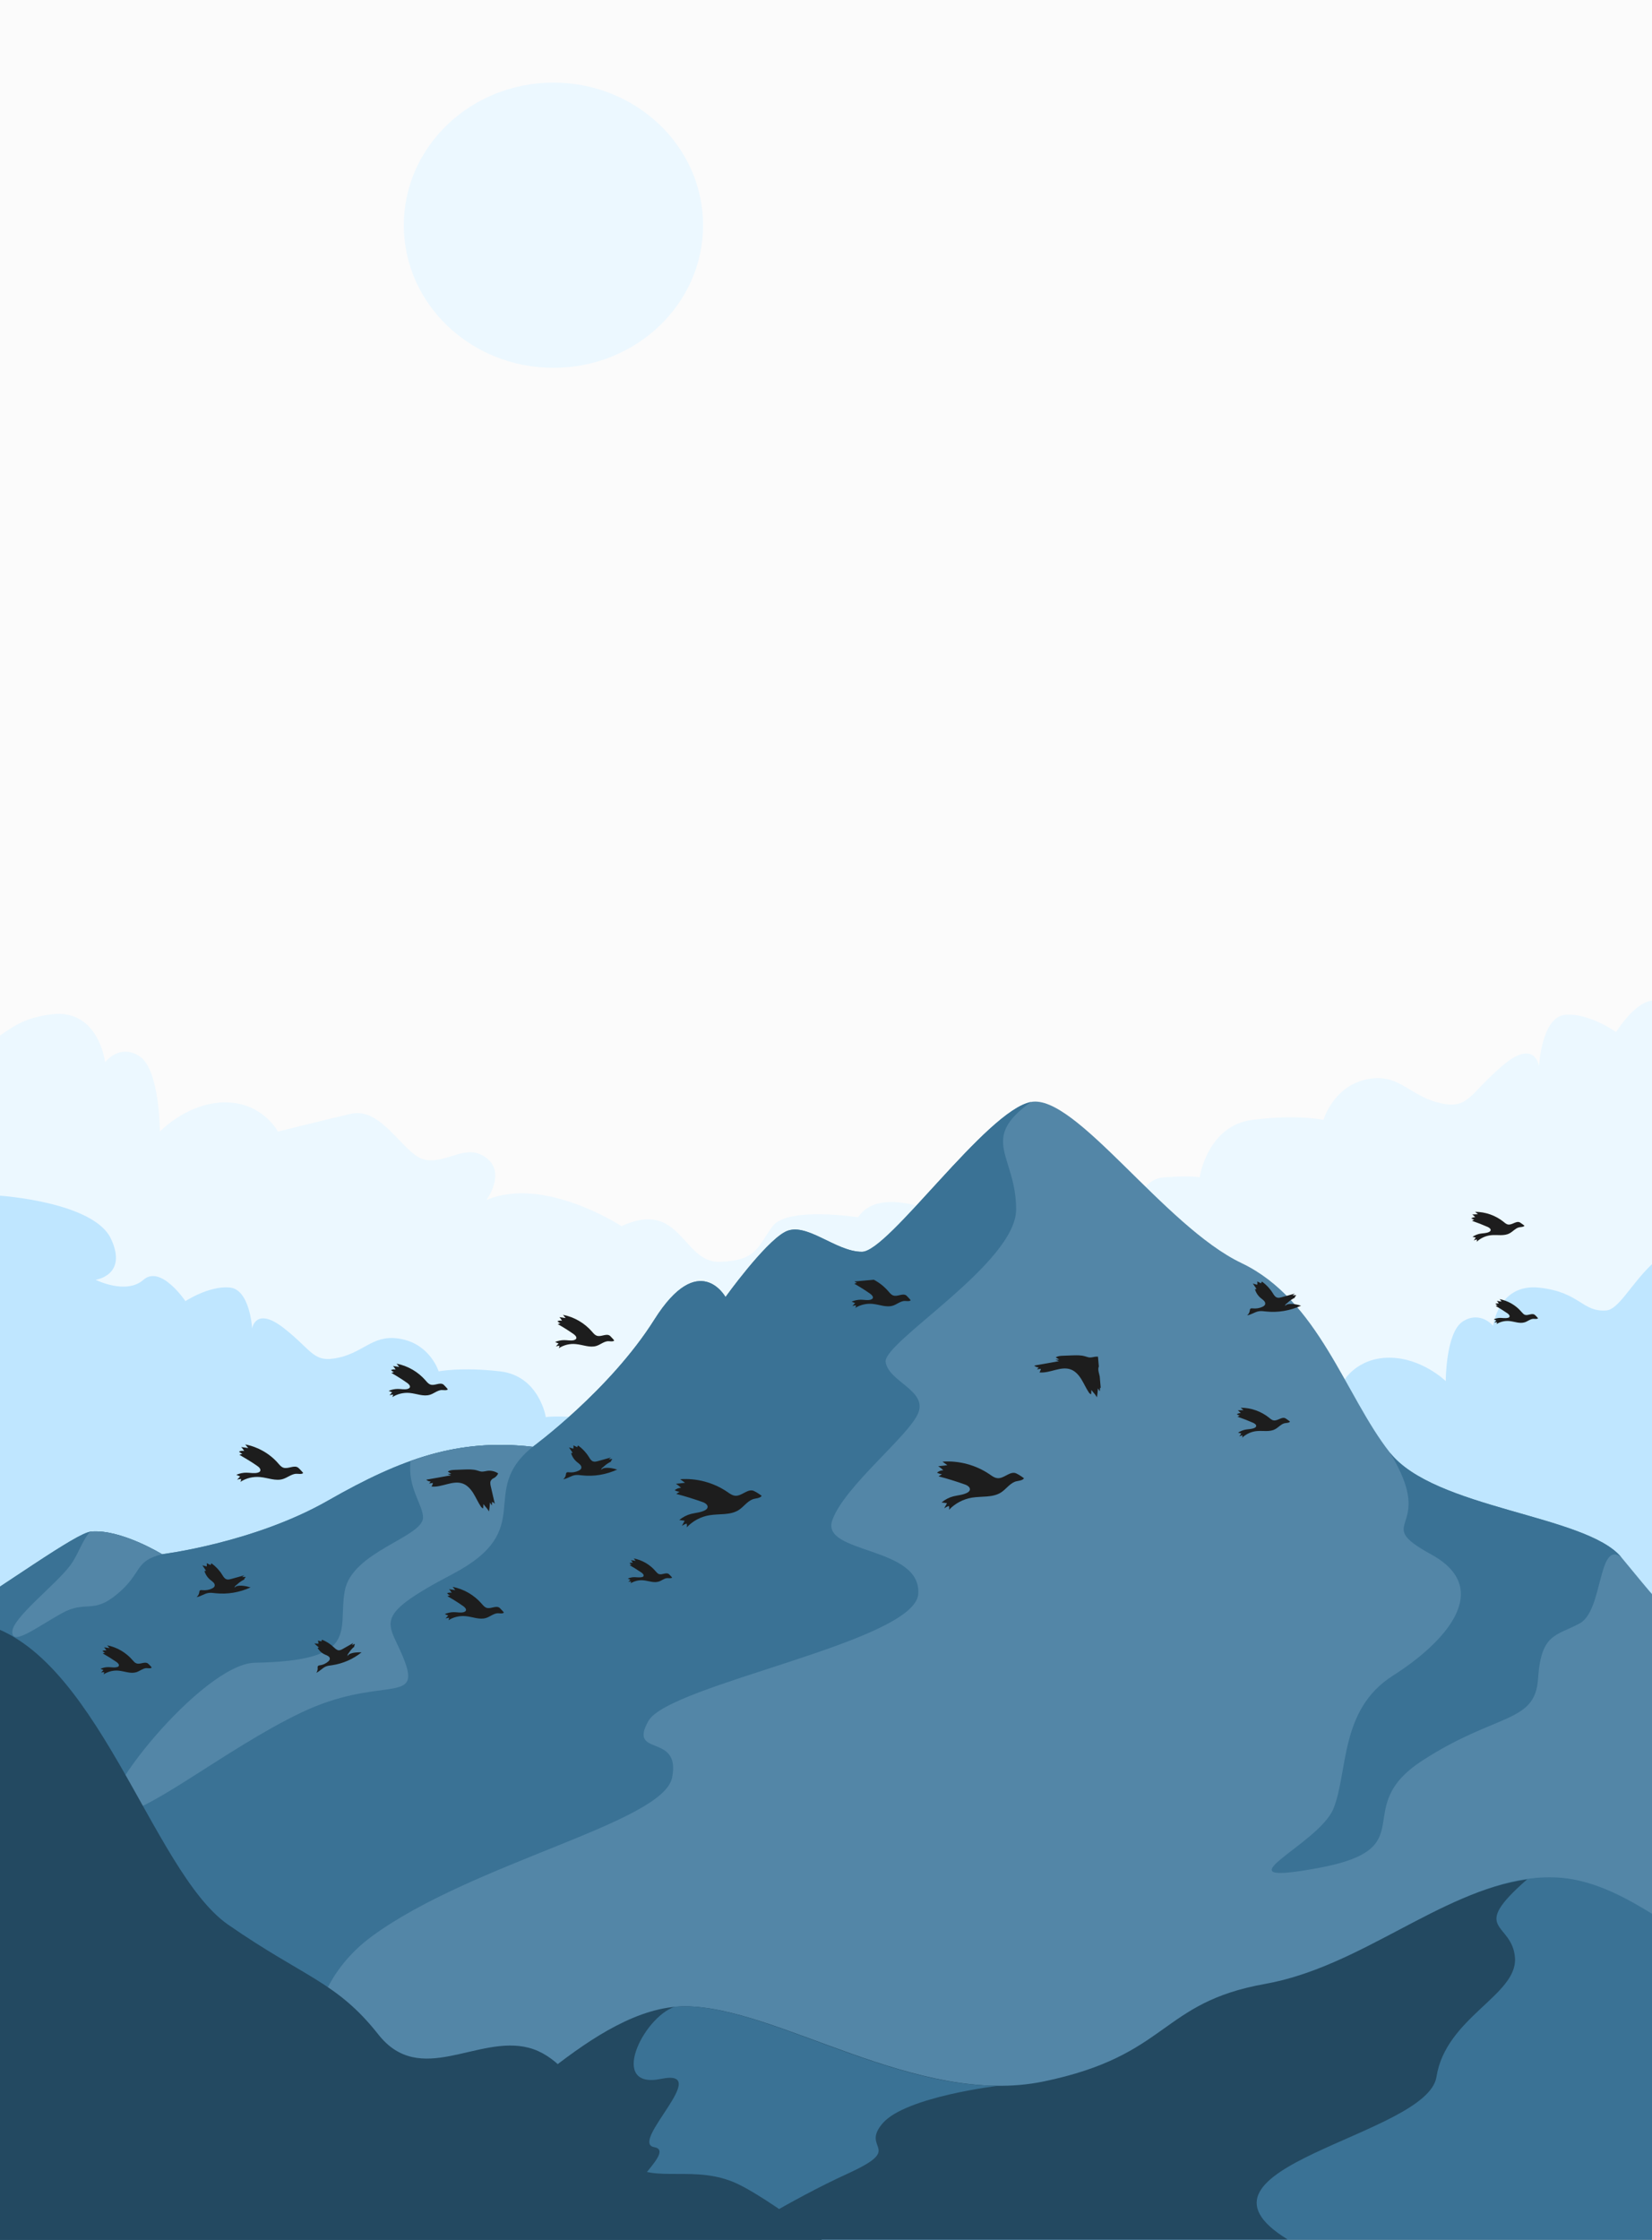 <svg width="720" height="976" viewBox="0 0 720 976" fill="none" xmlns="http://www.w3.org/2000/svg">
<rect x="0" y="0" width="720" height="976" fill="#333333" stroke="none"/>
<g clip-path="url(#clip0)">
<rect width="720" height="976" fill="#FBFBFB"/>
<path d="M797.719 392C797.719 392 750.649 395.442 741.892 415.468C733.135 435.494 749.555 437.997 749.555 437.997C749.555 437.997 734.23 446.341 725.472 437.997C716.715 429.653 704.346 449.679 704.346 449.679C704.346 449.679 692.633 441.335 682.234 442.169C671.835 443.004 670.74 464.594 670.74 464.594C670.74 464.594 669.098 452.078 654.539 464.594C639.98 477.11 639.98 483.785 626.845 480.448C613.709 477.11 609.33 467.097 595.1 470.435C580.869 473.773 576.819 487.958 576.819 487.958C576.819 487.958 565.544 485.454 545.841 487.958C526.137 490.461 522.853 512.99 522.853 512.99C522.853 512.99 519.569 512.156 507.528 512.99C495.487 513.824 496.581 528.114 490.013 534.267C483.446 540.421 459.363 552.625 447.322 549.808C435.281 546.992 428.713 528.114 421.051 534.267C421.051 534.267 385.255 513.407 373.981 530.408C373.981 530.408 343.33 525.61 336.763 534.267C330.195 542.924 330.195 549.287 313.775 549.808C297.355 550.434 296.917 522.273 270.865 534.267C270.865 534.267 237.149 512.156 211.973 522.899C211.973 522.899 220.73 511.217 211.973 504.541C203.215 497.866 195.115 507.045 185.482 505.376C175.849 503.707 166.873 482.012 152.752 485.35C138.631 488.688 121.117 493.068 121.117 493.068C121.117 493.068 114.549 480.344 98.129 480.344C81.709 480.344 69.668 493.068 69.668 493.068C69.668 493.068 69.668 466.158 60.911 460.318C52.154 454.477 45.805 462.821 45.805 462.821C45.805 462.821 43.068 439.457 22.489 441.96C1.909 444.464 1.143 455.311 -11.117 454.477C-23.267 453.747 -36.403 399.614 -78 424.646V619.378H797.719V392Z" fill="#ECF8FF"/>
<path d="M0 521C0 521 40.737 523.708 48.316 539.686C55.895 555.664 41.685 557.649 41.685 557.649C41.685 557.649 54.948 564.329 62.527 557.649C70.106 550.969 80.812 566.947 80.812 566.947C80.812 566.947 90.949 560.267 99.949 560.989C108.949 561.621 109.896 578.863 109.896 578.863C109.896 578.863 111.317 568.933 123.918 578.863C136.518 588.792 136.518 594.118 147.886 591.501C159.255 588.883 163.044 580.849 175.36 583.557C187.676 586.175 191.182 597.549 191.182 597.549C191.182 597.549 200.94 595.563 217.993 597.549C235.045 599.535 237.888 617.498 237.888 617.498C237.888 617.498 240.73 616.866 251.151 617.498C261.572 618.13 260.625 629.594 266.309 634.559C271.993 639.434 292.836 649.183 303.257 647.016C313.678 644.85 319.362 629.685 325.994 634.559C325.994 634.559 356.973 617.949 366.731 631.49C366.731 631.49 393.258 627.608 398.942 634.559C404.627 641.42 404.627 646.475 418.837 647.016C433.048 647.558 433.427 624.991 455.975 634.559C455.975 634.559 485.154 616.866 506.944 625.532C506.944 625.532 499.365 616.234 506.944 610.908C514.523 605.583 521.534 612.894 529.871 611.54C538.207 610.186 545.976 592.945 558.197 595.563C570.418 598.18 585.577 601.791 585.577 601.791C585.577 601.791 591.261 591.591 605.472 591.591C619.682 591.591 630.104 601.791 630.104 601.791C630.104 601.791 630.104 580.307 637.683 575.703C645.262 571.009 650.756 577.689 650.756 577.689C650.756 577.689 653.125 559.094 670.936 561.08C688.746 563.066 689.41 571.731 700.02 571.009C710.631 570.377 722 527.138 758 547.088V702.442H0V521Z" fill="#BFE6FF"/>
<path d="M-131 754.802C-79.3 754.802 26.685 668.594 39.61 667.363C52.535 666.131 70.63 677.215 70.63 677.215C70.63 677.215 110.698 672.289 143.01 653.816C175.323 635.343 199.88 626.722 232.193 630.416C232.193 630.416 265.798 605.786 285.185 574.997C304.573 544.209 316.205 565.145 316.205 565.145C316.205 565.145 333.008 541.746 342.055 536.82C351.103 531.894 364.027 545.441 375.66 545.441C387.292 545.441 429.945 483.864 449.333 480.169C468.72 476.475 507.495 534.357 541.1 550.367C574.705 566.377 586.338 608.249 605.725 632.88C625.112 657.51 691.03 659.973 706.54 678.446C722.05 696.919 741.438 724.013 754.362 710.466C767.288 696.919 775.043 719.087 789.26 730.171C803.478 741.255 903 754.802 903 754.802V934.606H-131V754.802Z" fill="#5386A7"/>
<path d="M162.397 843.473C206.342 811.454 289.062 794.212 292.94 774.508C296.818 754.803 273.553 765.887 282.6 749.877C291.647 733.867 398.925 715.394 400.218 694.458C401.51 673.522 357.565 677.216 362.735 662.438C367.905 647.659 396.34 625.492 400.218 615.639C404.095 605.787 387.292 602.093 386 593.472C384.708 584.851 442.87 550.368 442.87 526.969C442.87 503.57 426.455 496.55 449.333 480.171C429.945 483.865 387.292 545.442 375.66 545.442C364.027 545.442 351.103 531.895 342.055 536.821C333.008 541.747 316.205 565.146 316.205 565.146C316.205 565.146 304.573 544.21 285.185 574.999C265.798 605.787 232.193 630.418 232.193 630.418C199.88 626.723 175.323 635.344 143.01 653.817C110.698 672.29 70.63 677.216 70.63 677.216C70.63 677.216 52.535 666.132 39.61 667.364C26.685 668.595 -79.3 754.803 -131 754.803V934.607H140.425C140.425 934.607 118.452 875.493 162.397 843.473Z" fill="#3A7295"/>
<path d="M623.82 677.338C650.963 692.24 630.283 715.393 607.018 730.171C583.753 744.949 587.63 772.043 581.168 788.053C574.705 804.063 528.175 822.536 574.705 813.915C621.235 805.295 587.63 788.053 619.943 767.117C652.255 746.181 669.058 751.107 670.35 731.402C671.643 711.698 678.105 712.929 688.445 707.388C698.785 701.846 696.329 671.057 706.54 678.446C691.03 659.973 625.113 657.51 605.725 632.88C627.051 667.609 596.678 662.436 623.82 677.338Z" fill="#3A7295"/>
<path d="M178.942 636.574C177.52 648.274 184.37 655.663 184.37 661.205C184.37 669.826 153.35 675.983 150.248 693.225C147.146 710.466 157.357 723.644 111.085 724.506C88.208 724.875 38.318 787.683 49.95 790.147C61.583 792.61 97.772 762.191 131.378 746.181C164.983 730.171 183.078 742.486 176.615 724.506C170.153 706.525 159.813 705.54 197.295 685.836C234.778 666.131 207.635 650.121 232.193 630.416C212.805 628.2 196.132 630.416 178.942 636.574Z" fill="#5386A7"/>
<path d="M26.685 703.077C37.671 696.919 40.256 703.693 51.242 694.456C62.229 685.22 58.351 680.294 70.63 677.215C70.63 677.215 52.535 666.131 39.61 667.363C39.481 667.363 39.351 667.363 39.222 667.486C35.603 671.55 34.181 677.338 30.562 682.141C24.1 690.762 5.359 704.924 5.359 711.082C5.359 717.24 15.699 709.235 26.685 703.077Z" fill="#5386A7"/>
<path d="M817.199 878.852C754.794 873.708 720.577 819.394 677.467 818.033C634.357 816.671 597.125 858.125 551.151 866.749C505.026 875.372 509.548 899.579 454.529 911.531C399.511 923.483 338.614 877.037 298.368 877.037C258.272 877.037 216.669 933.922 197.224 937.402C177.93 940.882 167.529 944.362 149.592 951.17C131.805 958.129 112.36 932.258 90.052 930.443C67.743 928.778 21.618 961.458 -23 984H879V904.723C856.993 890.955 836.342 880.516 817.199 878.852Z" fill="#3A7295"/>
<path d="M626.059 904.964C630.131 879.1 661.196 869.472 660.292 853.235C659.236 837.142 639.631 841.596 665.57 818.893C627.416 824.21 593.033 856.971 551.411 864.443C505.265 872.634 509.789 895.624 454.746 906.976C399.703 918.327 338.778 874.214 298.513 874.214C258.4 874.214 216.778 928.242 197.324 931.547C178.021 934.852 167.616 938.156 149.67 944.623C131.725 951.089 112.422 926.661 90.103 924.937C67.784 923.356 21.638 954.394 -23 975.803H561.214C509.639 944.192 621.987 930.828 626.059 904.964Z" fill="#234961"/>
<path d="M384.773 925.081C394.877 913.585 434.991 908.844 434.991 908.844C385.527 908.7 333.802 874.214 298.363 874.214C297.005 874.214 295.648 874.358 294.14 874.358C280.115 879.1 265.035 910.568 288.108 905.826C311.181 901.084 274.083 933.558 285.092 935.57C296.101 937.438 264.13 958.561 276.044 964.308C287.957 970.056 290.068 975.804 290.068 975.804H317.213C317.213 975.804 344.358 958.561 369.542 947.065C394.726 935.57 374.669 936.72 384.773 925.081Z" fill="#3A7295"/>
<path d="M241.213 160.274C277.229 160.274 306.426 132.455 306.426 98.137C306.426 63.82 277.229 36 241.213 36C205.197 36 176 63.82 176 98.137C176 132.455 205.197 160.274 241.213 160.274Z" fill="#ECF8FF"/>
<path d="M251.077 585.676C254.067 585.951 257.102 587.355 259.934 586.458C261.613 585.932 263.061 584.619 264.821 584.409C265.57 584.343 267.222 584.737 267.705 584.101C267.526 583.901 267.337 583.595 267.1 583.346C266.683 582.897 266.208 582.4 265.854 582.054C264.291 580.844 261.972 582.666 260.136 582.019C259.247 581.72 258.641 580.965 258.04 580.263C254.797 576.506 250.248 573.834 245.369 572.916C245.732 573.369 246.149 573.818 246.518 574.324C245.589 574.191 244.661 574.057 243.786 573.918C244.257 574.362 244.629 574.922 244.949 575.487C244.288 575.33 243.539 575.396 242.921 575.72C243.275 576.066 243.736 576.403 244.236 576.574C243.871 576.714 243.448 576.806 243.083 576.946C245.466 578.299 247.806 579.764 250.048 581.345C250.737 581.824 251.513 582.672 251.088 583.356C250.898 583.643 250.533 583.783 250.221 583.918C248.8 584.313 247.309 583.905 245.855 583.926C244.508 583.937 243.185 584.215 241.938 584.756C242.443 584.981 242.949 585.206 243.449 585.378C243.054 585.79 242.659 586.202 242.269 586.668C242.794 586.514 243.271 586.418 243.806 586.371C243.839 586.745 243.712 587.134 243.526 587.474C245.718 586.04 248.408 585.372 251.077 585.676Z" fill="#1D1D1D"/>
<path d="M178.552 606.952C181.542 607.228 184.577 608.631 187.409 607.735C189.088 607.209 190.536 605.895 192.296 605.686C193.045 605.62 194.697 606.013 195.18 605.378C195.001 605.178 194.812 604.871 194.575 604.623C194.158 604.174 193.683 603.677 193.329 603.331C191.766 602.121 189.447 603.943 187.611 603.296C186.722 602.997 186.116 602.242 185.515 601.54C182.272 597.782 177.723 595.11 172.844 594.193C173.207 594.646 173.624 595.094 173.993 595.601C173.064 595.467 172.136 595.333 171.261 595.195C171.732 595.639 172.104 596.199 172.424 596.764C171.763 596.606 171.014 596.672 170.396 596.997C170.75 597.343 171.211 597.679 171.711 597.851C171.346 597.991 170.923 598.082 170.558 598.222C172.941 599.576 175.281 601.041 177.523 602.622C178.212 603.1 178.988 603.948 178.563 604.633C178.373 604.919 178.008 605.059 177.696 605.195C176.275 605.589 174.784 605.182 173.33 605.202C171.983 605.213 170.66 605.492 169.413 606.033C169.918 606.258 170.424 606.483 170.924 606.654C170.529 607.067 170.134 607.479 169.744 607.945C170.269 607.791 170.746 607.695 171.281 607.647C171.314 608.022 171.187 608.41 171.001 608.75C173.198 607.371 175.942 606.697 178.552 606.952Z" fill="#1D1D1D"/>
<path d="M380.272 568.135C383.261 568.411 386.296 569.814 389.129 568.917C390.808 568.392 392.255 567.078 394.016 566.869C394.765 566.803 396.417 567.196 396.9 566.561C396.721 566.361 396.532 566.054 396.294 565.805C395.877 565.357 395.402 564.86 395.048 564.514C393.486 563.304 391.166 565.126 389.33 564.479C388.441 564.18 387.836 563.424 387.234 562.723C385.431 560.617 383.287 558.919 380.854 557.624L372.402 558.37C372.693 558.614 373.091 558.848 373.479 558.976C373.114 559.116 372.691 559.207 372.326 559.347C374.71 560.7 377.049 562.165 379.292 563.747C379.981 564.225 380.756 565.073 380.332 565.758C380.141 566.044 379.776 566.184 379.465 566.319C378.044 566.714 376.552 566.307 375.098 566.327C373.751 566.338 372.428 566.616 371.182 567.158C371.687 567.383 372.192 567.608 372.692 567.779C372.297 568.191 371.902 568.604 371.512 569.069C372.038 568.915 372.515 568.819 373.049 568.772C373.083 569.147 372.955 569.535 372.769 569.875C374.917 568.553 377.661 567.88 380.272 568.135Z" fill="#1D1D1D"/>
<path d="M202.981 704.215C205.97 704.491 209.006 705.894 211.838 704.998C213.517 704.472 214.964 703.158 216.725 702.949C217.474 702.883 219.126 703.277 219.609 702.641C219.43 702.441 219.241 702.134 219.004 701.886C218.587 701.437 218.111 700.94 217.757 700.594C216.195 699.384 213.876 701.206 212.039 700.559C211.15 700.26 210.545 699.505 209.944 698.803C206.701 695.045 202.152 692.373 197.273 691.456C197.636 691.909 198.053 692.357 198.421 692.864C197.493 692.73 196.565 692.597 195.69 692.458C196.16 692.902 196.533 693.462 196.853 694.027C196.192 693.869 195.443 693.936 194.824 694.26C195.178 694.606 195.639 694.943 196.14 695.114C195.775 695.254 195.351 695.345 194.986 695.485C197.37 696.839 199.71 698.304 201.952 699.885C202.641 700.363 203.417 701.212 202.992 701.896C202.802 702.182 202.437 702.322 202.125 702.458C200.704 702.853 199.212 702.445 197.759 702.465C196.412 702.476 195.088 702.755 193.842 703.296C194.347 703.521 194.852 703.746 195.353 703.918C194.958 704.33 194.563 704.742 194.173 705.208C194.698 705.054 195.175 704.958 195.71 704.91C195.743 705.285 195.615 705.674 195.43 706.013C197.622 704.58 200.37 703.96 202.981 704.215Z" fill="#1D1D1D"/>
<path d="M51.743 727.959C54.3 728.219 56.937 729.388 59.404 728.631C60.874 728.178 62.122 727.044 63.615 726.858C64.257 726.801 65.691 727.16 66.125 726.583C65.999 726.378 65.766 726.183 65.582 725.93C65.223 725.53 64.806 725.082 64.462 724.842C63.132 723.827 61.11 725.354 59.498 724.795C58.72 724.54 58.231 723.882 57.693 723.283C54.872 720.027 50.949 717.731 46.726 716.918C47.085 717.317 47.39 717.722 47.749 718.121C46.932 718.032 46.164 717.884 45.348 717.794C45.76 718.189 46.07 718.647 46.384 719.158C45.782 719.05 45.193 719.102 44.624 719.367C44.973 719.66 45.322 719.953 45.769 720.129C45.453 720.211 45.088 720.351 44.772 720.433C46.815 721.6 48.869 722.875 50.82 724.212C51.397 724.647 52.105 725.339 51.729 725.965C51.592 726.247 51.276 726.329 50.96 726.411C49.748 726.733 48.426 726.418 47.187 726.42C46 726.417 44.837 726.681 43.8 727.15C44.247 727.326 44.641 727.507 45.087 727.683C44.741 728.037 44.395 728.391 44.054 728.799C44.472 728.654 44.949 728.558 45.382 728.574C45.41 728.895 45.331 729.225 45.146 729.565C47.138 728.311 49.459 727.729 51.743 727.959Z" fill="#1D1D1D"/>
<path d="M280.479 688.592C282.71 688.827 284.954 689.815 287.105 689.14C288.366 688.759 289.409 687.751 290.746 687.633C291.281 687.586 292.545 687.852 292.935 687.386C292.814 687.235 292.634 687.035 292.455 686.835C292.154 686.484 291.8 686.138 291.509 685.894C290.35 684.972 288.635 686.31 287.25 685.893C286.584 685.682 286.153 685.073 285.678 684.576C283.269 681.715 279.861 679.751 276.187 679.051C276.488 679.402 276.788 679.753 277.035 680.108C276.326 680.009 275.67 679.905 274.96 679.806C275.314 680.152 275.619 680.557 275.817 680.97C275.322 680.852 274.787 680.899 274.319 681.102C274.615 681.4 274.955 681.586 275.29 681.718C275.028 681.795 274.711 681.877 274.453 682.007C276.215 683.038 277.982 684.122 279.647 685.269C280.166 685.655 280.758 686.25 280.431 686.818C280.289 687.046 280.031 687.176 279.763 687.2C278.708 687.455 277.609 687.228 276.53 687.215C275.504 687.198 274.502 687.448 273.621 687.849C274.014 688.03 274.349 688.163 274.742 688.344C274.445 688.639 274.152 688.989 273.855 689.284C274.22 689.144 274.648 689.107 275.023 689.074C275.046 689.341 274.967 689.672 274.826 689.9C276.462 688.893 278.52 688.388 280.479 688.592Z" fill="#1D1D1D"/>
<path d="M657.889 575.622C660.12 575.856 662.363 576.845 664.514 576.17C665.775 575.789 666.818 574.78 668.155 574.663C668.69 574.615 669.954 574.881 670.344 574.416C670.223 574.265 670.044 574.065 669.864 573.865C669.564 573.514 669.21 573.168 668.919 572.924C667.759 572.002 666.044 573.339 664.659 572.922C663.994 572.711 663.563 572.102 663.088 571.605C660.679 568.744 657.271 566.781 653.597 566.08C653.897 566.431 654.198 566.782 654.445 567.138C653.735 567.039 653.079 566.935 652.369 566.835C652.723 567.182 653.028 567.586 653.227 568C652.731 567.882 652.196 567.929 651.729 568.132C652.025 568.429 652.364 568.615 652.7 568.747C652.437 568.824 652.121 568.906 651.863 569.037C653.625 570.067 655.392 571.152 657.056 572.299C657.576 572.684 658.167 573.279 657.84 573.847C657.698 574.075 657.44 574.206 657.173 574.229C656.117 574.484 655.019 574.258 653.939 574.245C652.913 574.228 651.911 574.478 651.03 574.879C651.423 575.06 651.758 575.192 652.152 575.373C651.854 575.669 651.562 576.018 651.264 576.314C651.629 576.174 652.057 576.136 652.432 576.103C652.455 576.371 652.377 576.701 652.235 576.929C653.872 575.922 655.876 575.422 657.889 575.622Z" fill="#1D1D1D"/>
<path d="M309.248 660.23C313.553 659.527 318.258 660.298 321.935 657.979C324.078 656.604 325.597 654.26 327.991 653.294C328.98 652.883 331.459 652.88 331.954 651.758C331.609 651.519 331.206 651.231 330.803 650.943C330.056 650.416 329.206 649.952 328.531 649.634C325.899 648.518 323.342 651.924 320.522 651.742C319.166 651.646 318.069 650.826 316.977 650.06C311.013 646.003 303.666 644.009 296.434 644.539C297.128 645.071 297.871 645.545 298.565 646.076C297.232 646.248 295.899 646.419 294.562 646.537C295.358 647.006 296.11 647.587 296.818 648.279C295.797 648.315 294.858 648.668 294.054 649.332C294.733 649.703 295.457 649.963 296.215 650.004C295.704 650.318 295.246 650.628 294.735 650.943C298.598 651.95 302.368 653.127 306.152 654.465C307.318 654.847 308.691 655.75 308.362 656.912C308.191 657.412 307.791 657.771 307.329 658.027C305.478 659.053 303.275 659.14 301.217 659.645C299.32 660.135 297.567 661.045 296.061 662.31C296.824 662.404 297.592 662.552 298.408 662.642C297.988 663.38 297.622 664.113 297.201 664.851C297.864 664.415 298.536 664.086 299.271 663.86C299.425 664.385 299.423 664.978 299.31 665.528C301.87 662.768 305.42 660.837 309.248 660.23Z" fill="#1D1D1D"/>
<path d="M423.572 652.574C427.877 651.871 432.581 652.642 436.259 650.323C438.402 648.948 439.92 646.603 442.315 645.637C443.303 645.227 445.783 645.223 446.277 644.102C445.932 643.862 445.53 643.574 445.127 643.287C444.38 642.759 443.53 642.295 442.855 641.977C440.223 640.862 437.665 644.268 434.846 644.085C433.489 643.989 432.393 643.17 431.301 642.403C425.336 638.347 417.99 636.353 410.758 636.883C411.452 637.415 412.195 637.888 412.888 638.42C411.556 638.592 410.223 638.763 408.885 638.881C409.682 639.35 410.434 639.93 411.142 640.623C410.121 640.659 409.181 641.011 408.377 641.675C409.057 642.047 409.781 642.306 410.539 642.347C410.028 642.662 409.57 642.972 409.058 643.287C412.921 644.294 416.691 645.471 420.475 646.809C421.641 647.191 423.015 648.094 422.686 649.255C422.514 649.756 422.115 650.114 421.652 650.371C419.802 651.397 417.599 651.483 415.541 651.988C413.643 652.479 411.89 653.388 410.384 654.653C411.147 654.748 411.915 654.896 412.732 654.985C412.312 655.723 411.945 656.457 411.525 657.195C412.187 656.759 412.859 656.43 413.594 656.203C413.748 656.729 413.747 657.322 413.633 657.871C416.194 655.112 419.748 653.235 423.572 652.574Z" fill="#1D1D1D"/>
<path d="M113.367 643.594C116.735 643.89 120.164 645.474 123.361 644.438C125.249 643.84 126.902 642.4 128.876 642.172C129.732 642.097 131.55 642.529 132.135 641.831C131.951 641.577 131.709 641.275 131.413 640.978C130.933 640.427 130.4 639.881 129.992 639.54C128.255 638.183 125.629 640.194 123.52 639.517C122.52 639.174 121.851 638.317 121.192 637.566C117.532 633.36 112.367 630.419 106.885 629.393C107.306 629.895 107.733 630.45 108.208 630.948C107.172 630.823 106.132 630.645 105.097 630.521C105.626 631.014 106.057 631.623 106.434 632.236C105.667 632.088 104.864 632.159 104.139 632.493C104.551 632.888 105.066 633.22 105.624 633.44C105.206 633.585 104.733 633.734 104.315 633.879C106.985 635.423 109.66 637.02 112.188 638.792C112.989 639.314 113.828 640.264 113.359 641.061C113.173 641.4 112.755 641.545 112.336 641.69C110.755 642.099 109.049 641.71 107.43 641.691C105.918 641.663 104.385 642.014 102.983 642.623C103.542 642.843 104.105 643.117 104.664 643.337C104.22 643.807 103.776 644.278 103.333 644.748C103.907 644.536 104.491 644.431 105.084 644.432C105.068 644.865 104.999 645.302 104.764 645.7C107.312 644.02 110.377 643.318 113.367 643.594Z" fill="#1D1D1D"/>
<path d="M547.818 623.555C550.493 623.319 553.36 624.036 555.726 622.749C557.119 622.033 558.183 620.646 559.706 620.188C560.334 619.971 561.855 620.106 562.227 619.426C562.052 619.28 561.819 619.085 561.533 618.895C561.072 618.558 560.611 618.221 560.213 617.987C558.634 617.209 556.918 619.14 555.173 618.916C554.356 618.827 553.711 618.237 553.071 617.7C549.592 614.934 545.196 613.381 540.722 613.398C541.13 613.739 541.537 614.081 541.945 614.422C541.138 614.439 540.282 614.515 539.474 614.532C539.935 614.869 540.401 615.259 540.765 615.712C540.171 615.711 539.539 615.874 539.032 616.242C539.43 616.477 539.877 616.653 540.319 616.776C540.012 616.965 539.701 617.1 539.341 617.293C541.677 618.112 543.965 618.988 546.209 619.977C546.884 620.294 547.743 620.866 547.43 621.594C547.293 621.876 547.039 622.06 546.728 622.195C545.535 622.732 544.183 622.689 542.909 622.909C541.741 623.12 540.598 623.598 539.579 624.281C540.075 624.399 540.512 624.469 541.008 624.587C540.725 625.043 540.437 625.446 540.154 625.902C540.563 625.65 541.035 625.501 541.458 625.41C541.54 625.726 541.519 626.105 541.387 626.44C543.181 624.772 545.464 623.762 547.818 623.555Z" fill="#1D1D1D"/>
<path d="M650.006 538.2C652.68 537.964 655.547 538.682 657.914 537.395C659.306 536.679 660.37 535.291 661.893 534.833C662.521 534.616 664.043 534.751 664.414 534.072C664.239 533.925 664.006 533.73 663.72 533.54C663.259 533.203 662.798 532.866 662.4 532.632C660.822 531.855 659.105 533.785 657.36 533.562C656.543 533.472 655.898 532.882 655.258 532.345C651.779 529.579 647.383 528.026 642.91 528.043C643.317 528.384 643.725 528.726 644.132 529.067C643.325 529.085 642.469 529.16 641.662 529.177C642.123 529.514 642.589 529.904 642.952 530.357C642.359 530.356 641.726 530.519 641.22 530.888C641.618 531.122 642.065 531.298 642.507 531.421C642.2 531.61 641.888 531.745 641.528 531.939C643.865 532.757 646.152 533.634 648.396 534.622C649.071 534.94 649.93 535.511 649.617 536.239C649.48 536.521 649.227 536.705 648.915 536.84C647.722 537.377 646.371 537.334 645.096 537.555C643.929 537.765 642.785 538.244 641.767 538.927C642.262 539.045 642.7 539.114 643.196 539.232C642.912 539.688 642.624 540.091 642.341 540.547C642.75 540.295 643.222 540.146 643.646 540.055C643.727 540.371 643.707 540.75 643.575 541.085C645.368 539.418 647.652 538.408 650.006 538.2Z" fill="#1D1D1D"/>
<path d="M141.997 726.145C142.83 725.802 143.793 725.717 144.697 725.584C149.382 724.901 153.899 722.939 157.573 719.973C155.735 719.92 153.747 719.987 152.096 720.834L151.36 721.653C151.452 721.483 151.492 721.318 151.58 721.095C151.531 721.153 151.424 721.163 151.375 721.221C151.61 720.823 151.844 720.425 152.137 720.075C152.752 719.104 153.533 718.173 154.492 717.441C154.439 717.446 154.381 717.397 154.376 717.344C154.308 717.188 154.455 717.013 154.548 716.843C154.64 716.674 154.729 716.45 154.559 716.357C154.14 716.502 153.721 716.647 153.356 716.787C153.6 716.496 153.791 716.209 154.03 715.865C152.491 716.755 150.947 717.592 149.409 718.483C148.844 718.802 148.225 719.126 147.574 719.076C146.757 718.986 146.107 718.343 145.521 717.801C144.046 716.368 142.275 715.23 140.375 714.481C140.176 714.66 140.097 714.991 140.169 715.2C139.62 715.087 139.071 714.974 138.522 714.86C138.72 715.274 138.811 715.697 138.8 716.184C138.207 716.182 137.609 716.127 137.016 716.125C137.661 716.715 138.306 717.305 139 717.837C138.791 717.91 138.635 717.977 138.426 718.05C139.19 719.384 140.359 720.413 141.758 720.991C142.598 721.348 143.769 721.784 143.747 722.756C143.736 723.242 143.399 723.703 142.995 724.009C141.991 724.852 140.75 725.447 139.47 725.613C139.096 725.646 138.673 725.738 138.487 726.077C138.399 726.301 138.418 726.515 138.441 726.782C138.507 727.531 138.301 728.25 137.872 728.881C139.376 728.21 140.493 726.817 141.997 726.145Z" fill="#1D1D1D"/>
<path d="M92.469 692.126C91.179 692.779 89.69 693.019 88.222 692.878C87.785 692.809 87.299 692.798 87.055 693.089C86.909 693.264 86.883 693.59 86.849 693.808C86.759 694.625 86.339 695.363 85.686 695.906C87.495 695.638 89.055 694.369 90.864 694.101C91.876 693.958 92.858 694.087 93.893 694.211C99.119 694.775 104.431 693.875 109.197 691.676C107.205 691.096 105.062 690.638 103.111 691.134L102.093 691.817C102.239 691.642 102.385 691.468 102.478 691.298C102.371 691.307 102.322 691.365 102.215 691.375C102.561 691.021 102.961 690.662 103.366 690.357C104.311 689.465 105.378 688.724 106.571 688.187C106.513 688.138 106.459 688.143 106.45 688.036C106.431 687.822 106.635 687.696 106.786 687.575C106.937 687.454 107.079 687.226 106.958 687.075C106.476 687.117 105.995 687.16 105.513 687.202C105.816 686.96 106.166 686.659 106.469 686.417C104.576 686.961 102.678 687.452 100.785 687.996C100.099 688.165 99.364 688.391 98.694 688.127C97.805 687.828 97.35 686.952 96.852 686.187C95.656 684.244 94.051 682.552 92.207 681.205C91.954 681.389 91.817 681.671 91.787 681.943C91.223 681.669 90.66 681.395 90.097 681.122C90.193 681.598 90.186 682.138 90.064 682.58C89.456 682.418 88.791 682.207 88.183 682.045C88.74 682.859 89.293 683.619 89.796 684.437C89.582 684.456 89.315 684.479 89.101 684.498C89.568 686.128 90.556 687.551 91.886 688.566C92.696 689.195 93.788 689.961 93.556 691.006C93.492 691.497 92.985 691.865 92.469 692.126Z" fill="#1D1D1D"/>
<path d="M550.317 569.366C549.027 570.019 547.539 570.258 546.071 570.118C545.633 570.049 545.147 570.038 544.903 570.329C544.757 570.504 544.732 570.829 544.697 571.048C544.607 571.865 544.187 572.603 543.534 573.145C545.344 572.878 546.903 571.608 548.712 571.341C549.724 571.198 550.706 571.327 551.741 571.451C556.967 572.015 562.279 571.115 567.045 568.915C565.053 568.336 562.91 567.878 560.959 568.374L559.941 569.057C560.087 568.882 560.233 568.707 560.326 568.537C560.219 568.547 560.17 568.605 560.063 568.615C560.41 568.26 560.809 567.902 561.214 567.597C562.159 566.704 563.226 565.963 564.419 565.427C564.361 565.378 564.307 565.383 564.298 565.276C564.279 565.062 564.484 564.936 564.635 564.815C564.786 564.694 564.927 564.465 564.806 564.314C564.325 564.357 563.843 564.399 563.362 564.442C563.664 564.2 564.015 563.899 564.317 563.657C562.424 564.201 560.526 564.692 558.633 565.236C557.947 565.405 557.212 565.631 556.542 565.367C555.653 565.068 555.199 564.191 554.7 563.427C553.504 561.483 551.899 559.792 550.055 558.445C549.802 558.629 549.665 558.911 549.635 559.183C549.072 558.909 548.508 558.635 547.945 558.361C548.041 558.838 548.035 559.378 547.912 559.82C547.305 559.658 546.639 559.447 546.032 559.285C546.589 560.098 547.141 560.858 547.644 561.677C547.43 561.695 547.163 561.719 546.949 561.738C547.416 563.368 548.404 564.791 549.734 565.805C550.544 566.435 551.636 567.201 551.405 568.246C551.34 568.737 550.834 569.105 550.317 569.366Z" fill="#1D1D1D"/>
<path d="M252.271 640.778C250.98 641.431 249.492 641.67 248.024 641.53C247.586 641.461 247.1 641.45 246.856 641.741C246.71 641.916 246.685 642.241 246.65 642.46C246.56 643.277 246.14 644.015 245.487 644.558C247.297 644.29 248.856 643.02 250.666 642.753C251.677 642.61 252.659 642.739 253.694 642.863C258.92 643.427 264.232 642.527 268.998 640.327C267.006 639.748 264.863 639.29 262.912 639.786L261.894 640.469C262.04 640.294 262.187 640.119 262.279 639.95C262.172 639.959 262.124 640.017 262.017 640.027C262.363 639.673 262.763 639.314 263.167 639.009C264.113 638.117 265.179 637.375 266.372 636.839C266.314 636.79 266.26 636.795 266.251 636.688C266.232 636.474 266.437 636.348 266.588 636.227C266.739 636.106 266.88 635.878 266.759 635.727C266.278 635.769 265.796 635.811 265.315 635.854C265.617 635.612 265.968 635.311 266.27 635.069C264.377 635.613 262.479 636.104 260.587 636.648C259.9 636.817 259.166 637.043 258.495 636.779C257.606 636.48 257.152 635.603 256.653 634.839C255.457 632.895 253.852 631.204 252.008 629.857C251.755 630.041 251.618 630.323 251.588 630.595C251.025 630.321 250.462 630.047 249.898 629.773C249.994 630.25 249.988 630.79 249.865 631.232C249.258 631.07 248.592 630.859 247.985 630.697C248.542 631.51 249.094 632.27 249.598 633.089C249.384 633.108 249.116 633.131 248.902 633.15C249.369 634.78 250.357 636.203 251.687 637.218C252.497 637.847 253.589 638.613 253.358 639.658C253.293 640.149 252.787 640.517 252.271 640.778Z" fill="#1D1D1D"/>
<path d="M478.375 591.131C477.995 591.11 477.621 591.143 477.3 591.171C476.502 591.296 475.714 591.527 474.902 591.491C474.197 591.445 473.522 591.127 472.861 590.97C471.146 590.474 469.371 590.523 467.596 590.572C466.147 590.645 464.747 590.661 463.298 590.735C462.17 590.781 460.988 590.831 460.13 591.5C460.645 591.832 461.155 592.11 461.669 592.442C461.129 592.436 460.541 592.488 460.001 592.481C460.506 592.707 461.007 592.878 461.512 593.103C457.902 593.745 454.346 594.382 450.737 595.024C451.265 595.516 451.936 595.781 452.694 595.822C452.45 596.113 452.206 596.404 451.962 596.695C452.546 596.589 453.076 596.489 453.665 596.437C453.551 596.986 453.331 597.545 453.048 598.001C457.617 598.461 462.284 595.138 466.627 596.695C468.687 597.43 470.189 599.185 471.322 601.026C472.455 602.867 473.334 604.892 474.516 606.675C474.763 607.03 475.122 607.43 475.559 607.499C475.614 606.901 475.611 606.255 475.666 605.657C476.155 606.314 476.694 606.914 477.236 607.567C477.542 607.971 477.798 608.434 478.103 608.838C478.311 607.526 478.417 606.277 478.517 604.974C478.769 605.383 479.079 605.841 479.331 606.25C479.391 605.706 479.397 605.166 479.457 604.622C479.568 604.666 479.627 604.714 479.743 604.812L479.295 599.73C479.136 599.151 479.026 598.513 478.867 597.934C478.689 597.141 478.551 596.183 478.917 595.45L478.535 591.116L478.375 591.131Z" fill="#1D1D1D"/>
<path d="M215.25 644.043C216.073 643.593 216.765 642.885 217.118 641.992C215.744 641.088 213.98 640.651 212.331 640.904C211.534 641.028 210.745 641.26 209.933 641.223C209.229 641.178 208.554 640.86 207.893 640.703C206.178 640.207 204.403 640.256 202.628 640.304C201.179 640.378 199.778 640.394 198.329 640.468C197.201 640.513 196.019 640.564 195.162 641.232C195.676 641.564 196.186 641.843 196.701 642.175C196.161 642.169 195.572 642.22 195.033 642.214C195.538 642.439 196.038 642.611 196.543 642.836C192.934 643.478 189.378 644.115 185.768 644.756C186.297 645.249 186.967 645.513 187.725 645.554C187.481 645.845 187.238 646.136 186.994 646.428C187.577 646.322 188.108 646.221 188.696 646.17C188.583 646.719 188.363 647.277 188.079 647.734C192.649 648.193 197.316 644.87 201.658 646.428C203.718 647.163 205.221 648.918 206.353 650.759C207.486 652.6 208.366 654.625 209.547 656.407C209.794 656.763 210.153 657.163 210.59 657.232C210.646 656.634 210.642 655.987 210.698 655.389C211.187 656.047 211.725 656.647 212.268 657.3C212.573 657.704 212.829 658.167 213.135 658.571C213.342 657.259 213.448 656.009 213.549 654.707C213.8 655.116 214.11 655.574 214.362 655.983C214.422 655.438 214.428 654.899 214.488 654.354C214.886 654.589 215.289 654.877 215.643 655.223C215.042 652.688 214.495 650.148 213.894 647.613C213.643 646.611 213.486 645.439 214.237 644.78C214.471 644.382 214.89 644.237 215.25 644.043Z" fill="#1D1D1D"/>
<path d="M-10 707C41.749 717.209 65.915 815.392 99.426 838.634C132.938 861.877 146.616 863.397 164.854 886.422C183.092 909.665 208.169 886.422 230.51 892.287C252.851 898.152 263.566 934.211 274.28 942.899C284.995 951.588 303.233 942.899 321.471 951.588C339.708 960.277 379.147 992.208 379.147 992.208H-10V707Z" fill="#234961"/>
</g>
<defs>
<clipPath id="clip0">
<rect width="720" height="976" fill="white"/>
</clipPath>
</defs>
</svg>
